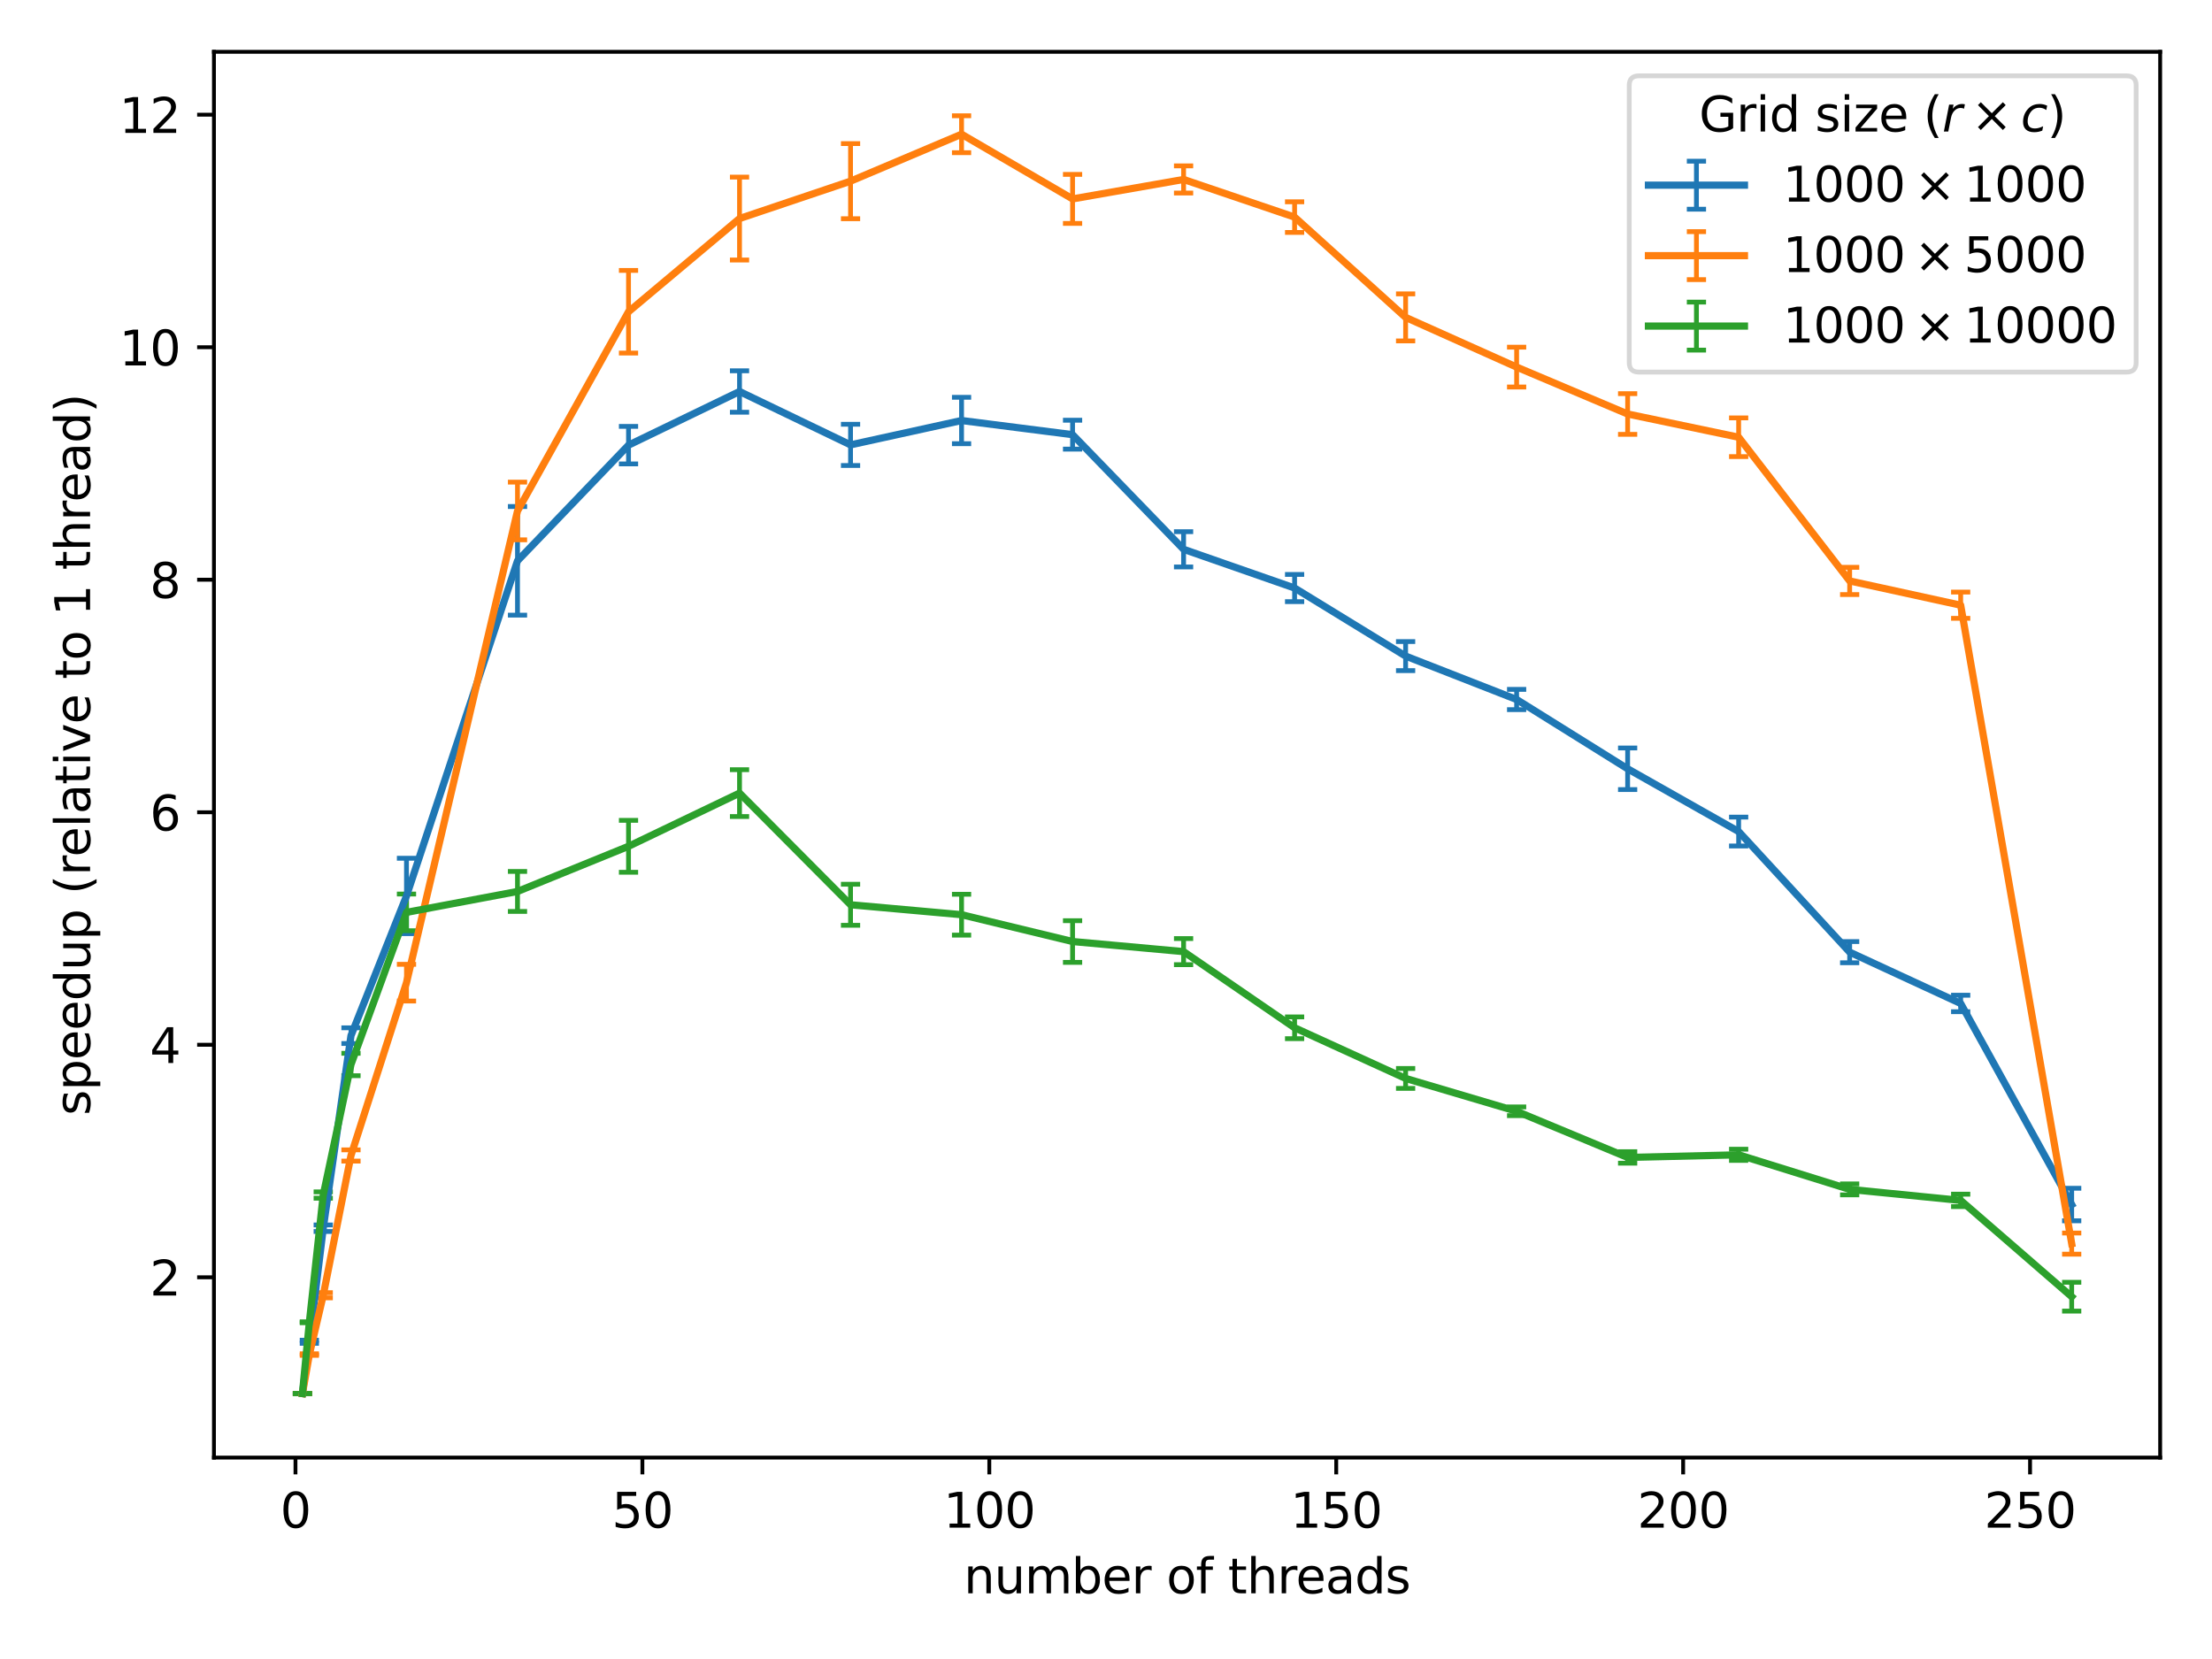 <?xml version="1.0" encoding="utf-8" standalone="no"?>
<!DOCTYPE svg PUBLIC "-//W3C//DTD SVG 1.1//EN"
  "http://www.w3.org/Graphics/SVG/1.1/DTD/svg11.dtd">
<svg xmlns:xlink="http://www.w3.org/1999/xlink" width="460.8pt" height="345.6pt" viewBox="0 0 460.8 345.6" xmlns="http://www.w3.org/2000/svg" version="1.1">
 <defs>
  <style type="text/css">*{stroke-linejoin: round; stroke-linecap: butt}</style>
 </defs>
 <g id="figure_1">
  <g id="patch_1">
   <path d="M 0 345.6 
L 460.8 345.6 
L 460.8 0 
L 0 0 
z
" style="fill: #ffffff"/>
  </g>
  <g id="axes_1">
   <g id="patch_2">
    <path d="M 44.57 303.64 
L 450 303.64 
L 450 10.8 
L 44.57 10.8 
z
" style="fill: #ffffff"/>
   </g>
   <g id="matplotlib.axis_1">
    <g id="xtick_1">
     <g id="line2d_1">
      <defs>
       <path id="m0927d20c73" d="M 0 0 
L 0 3.5 
" style="stroke: #000000; stroke-width: 0.8"/>
      </defs>
      <g>
       <use xlink:href="#m0927d20c73" x="61.553" y="303.64" style="stroke: #000000; stroke-width: 0.8"/>
      </g>
     </g>
     <g id="text_1">
      <!-- 0 -->
      <g transform="translate(58.372 318.238)scale(0.1 -0.1)">
       <defs>
        <path id="DejaVuSans-30" d="M 2034 4250 
Q 1547 4250 1301 3770 
Q 1056 3291 1056 2328 
Q 1056 1369 1301 889 
Q 1547 409 2034 409 
Q 2525 409 2770 889 
Q 3016 1369 3016 2328 
Q 3016 3291 2770 3770 
Q 2525 4250 2034 4250 
z
M 2034 4750 
Q 2819 4750 3233 4129 
Q 3647 3509 3647 2328 
Q 3647 1150 3233 529 
Q 2819 -91 2034 -91 
Q 1250 -91 836 529 
Q 422 1150 422 2328 
Q 422 3509 836 4129 
Q 1250 4750 2034 4750 
z
" transform="scale(0.016)"/>
       </defs>
       <use xlink:href="#DejaVuSans-30"/>
      </g>
     </g>
    </g>
    <g id="xtick_2">
     <g id="line2d_2">
      <g>
       <use xlink:href="#m0927d20c73" x="133.822" y="303.64" style="stroke: #000000; stroke-width: 0.8"/>
      </g>
     </g>
     <g id="text_2">
      <!-- 50 -->
      <g transform="translate(127.46 318.238)scale(0.1 -0.1)">
       <defs>
        <path id="DejaVuSans-35" d="M 691 4666 
L 3169 4666 
L 3169 4134 
L 1269 4134 
L 1269 2991 
Q 1406 3038 1543 3061 
Q 1681 3084 1819 3084 
Q 2600 3084 3056 2656 
Q 3513 2228 3513 1497 
Q 3513 744 3044 326 
Q 2575 -91 1722 -91 
Q 1428 -91 1123 -41 
Q 819 9 494 109 
L 494 744 
Q 775 591 1075 516 
Q 1375 441 1709 441 
Q 2250 441 2565 725 
Q 2881 1009 2881 1497 
Q 2881 1984 2565 2268 
Q 2250 2553 1709 2553 
Q 1456 2553 1204 2497 
Q 953 2441 691 2322 
L 691 4666 
z
" transform="scale(0.016)"/>
       </defs>
       <use xlink:href="#DejaVuSans-35"/>
       <use xlink:href="#DejaVuSans-30" x="63.623"/>
      </g>
     </g>
    </g>
    <g id="xtick_3">
     <g id="line2d_3">
      <g>
       <use xlink:href="#m0927d20c73" x="206.092" y="303.64" style="stroke: #000000; stroke-width: 0.8"/>
      </g>
     </g>
     <g id="text_3">
      <!-- 100 -->
      <g transform="translate(196.548 318.238)scale(0.1 -0.1)">
       <defs>
        <path id="DejaVuSans-31" d="M 794 531 
L 1825 531 
L 1825 4091 
L 703 3866 
L 703 4441 
L 1819 4666 
L 2450 4666 
L 2450 531 
L 3481 531 
L 3481 0 
L 794 0 
L 794 531 
z
" transform="scale(0.016)"/>
       </defs>
       <use xlink:href="#DejaVuSans-31"/>
       <use xlink:href="#DejaVuSans-30" x="63.623"/>
       <use xlink:href="#DejaVuSans-30" x="127.246"/>
      </g>
     </g>
    </g>
    <g id="xtick_4">
     <g id="line2d_4">
      <g>
       <use xlink:href="#m0927d20c73" x="278.361" y="303.64" style="stroke: #000000; stroke-width: 0.8"/>
      </g>
     </g>
     <g id="text_4">
      <!-- 150 -->
      <g transform="translate(268.817 318.238)scale(0.1 -0.1)">
       <use xlink:href="#DejaVuSans-31"/>
       <use xlink:href="#DejaVuSans-35" x="63.623"/>
       <use xlink:href="#DejaVuSans-30" x="127.246"/>
      </g>
     </g>
    </g>
    <g id="xtick_5">
     <g id="line2d_5">
      <g>
       <use xlink:href="#m0927d20c73" x="350.63" y="303.64" style="stroke: #000000; stroke-width: 0.8"/>
      </g>
     </g>
     <g id="text_5">
      <!-- 200 -->
      <g transform="translate(341.086 318.238)scale(0.1 -0.1)">
       <defs>
        <path id="DejaVuSans-32" d="M 1228 531 
L 3431 531 
L 3431 0 
L 469 0 
L 469 531 
Q 828 903 1448 1529 
Q 2069 2156 2228 2338 
Q 2531 2678 2651 2914 
Q 2772 3150 2772 3378 
Q 2772 3750 2511 3984 
Q 2250 4219 1831 4219 
Q 1534 4219 1204 4116 
Q 875 4013 500 3803 
L 500 4441 
Q 881 4594 1212 4672 
Q 1544 4750 1819 4750 
Q 2544 4750 2975 4387 
Q 3406 4025 3406 3419 
Q 3406 3131 3298 2873 
Q 3191 2616 2906 2266 
Q 2828 2175 2409 1742 
Q 1991 1309 1228 531 
z
" transform="scale(0.016)"/>
       </defs>
       <use xlink:href="#DejaVuSans-32"/>
       <use xlink:href="#DejaVuSans-30" x="63.623"/>
       <use xlink:href="#DejaVuSans-30" x="127.246"/>
      </g>
     </g>
    </g>
    <g id="xtick_6">
     <g id="line2d_6">
      <g>
       <use xlink:href="#m0927d20c73" x="422.899" y="303.64" style="stroke: #000000; stroke-width: 0.8"/>
      </g>
     </g>
     <g id="text_6">
      <!-- 250 -->
      <g transform="translate(413.355 318.238)scale(0.1 -0.1)">
       <use xlink:href="#DejaVuSans-32"/>
       <use xlink:href="#DejaVuSans-35" x="63.623"/>
       <use xlink:href="#DejaVuSans-30" x="127.246"/>
      </g>
     </g>
    </g>
    <g id="text_7">
     <!-- number of threads -->
     <g transform="translate(200.782 331.917)scale(0.1 -0.1)">
      <defs>
       <path id="DejaVuSans-6e" d="M 3513 2113 
L 3513 0 
L 2938 0 
L 2938 2094 
Q 2938 2591 2744 2837 
Q 2550 3084 2163 3084 
Q 1697 3084 1428 2787 
Q 1159 2491 1159 1978 
L 1159 0 
L 581 0 
L 581 3500 
L 1159 3500 
L 1159 2956 
Q 1366 3272 1645 3428 
Q 1925 3584 2291 3584 
Q 2894 3584 3203 3211 
Q 3513 2838 3513 2113 
z
" transform="scale(0.016)"/>
       <path id="DejaVuSans-75" d="M 544 1381 
L 544 3500 
L 1119 3500 
L 1119 1403 
Q 1119 906 1312 657 
Q 1506 409 1894 409 
Q 2359 409 2629 706 
Q 2900 1003 2900 1516 
L 2900 3500 
L 3475 3500 
L 3475 0 
L 2900 0 
L 2900 538 
Q 2691 219 2414 64 
Q 2138 -91 1772 -91 
Q 1169 -91 856 284 
Q 544 659 544 1381 
z
M 1991 3584 
L 1991 3584 
z
" transform="scale(0.016)"/>
       <path id="DejaVuSans-6d" d="M 3328 2828 
Q 3544 3216 3844 3400 
Q 4144 3584 4550 3584 
Q 5097 3584 5394 3201 
Q 5691 2819 5691 2113 
L 5691 0 
L 5113 0 
L 5113 2094 
Q 5113 2597 4934 2840 
Q 4756 3084 4391 3084 
Q 3944 3084 3684 2787 
Q 3425 2491 3425 1978 
L 3425 0 
L 2847 0 
L 2847 2094 
Q 2847 2600 2669 2842 
Q 2491 3084 2119 3084 
Q 1678 3084 1418 2786 
Q 1159 2488 1159 1978 
L 1159 0 
L 581 0 
L 581 3500 
L 1159 3500 
L 1159 2956 
Q 1356 3278 1631 3431 
Q 1906 3584 2284 3584 
Q 2666 3584 2933 3390 
Q 3200 3197 3328 2828 
z
" transform="scale(0.016)"/>
       <path id="DejaVuSans-62" d="M 3116 1747 
Q 3116 2381 2855 2742 
Q 2594 3103 2138 3103 
Q 1681 3103 1420 2742 
Q 1159 2381 1159 1747 
Q 1159 1113 1420 752 
Q 1681 391 2138 391 
Q 2594 391 2855 752 
Q 3116 1113 3116 1747 
z
M 1159 2969 
Q 1341 3281 1617 3432 
Q 1894 3584 2278 3584 
Q 2916 3584 3314 3078 
Q 3713 2572 3713 1747 
Q 3713 922 3314 415 
Q 2916 -91 2278 -91 
Q 1894 -91 1617 61 
Q 1341 213 1159 525 
L 1159 0 
L 581 0 
L 581 4863 
L 1159 4863 
L 1159 2969 
z
" transform="scale(0.016)"/>
       <path id="DejaVuSans-65" d="M 3597 1894 
L 3597 1613 
L 953 1613 
Q 991 1019 1311 708 
Q 1631 397 2203 397 
Q 2534 397 2845 478 
Q 3156 559 3463 722 
L 3463 178 
Q 3153 47 2828 -22 
Q 2503 -91 2169 -91 
Q 1331 -91 842 396 
Q 353 884 353 1716 
Q 353 2575 817 3079 
Q 1281 3584 2069 3584 
Q 2775 3584 3186 3129 
Q 3597 2675 3597 1894 
z
M 3022 2063 
Q 3016 2534 2758 2815 
Q 2500 3097 2075 3097 
Q 1594 3097 1305 2825 
Q 1016 2553 972 2059 
L 3022 2063 
z
" transform="scale(0.016)"/>
       <path id="DejaVuSans-72" d="M 2631 2963 
Q 2534 3019 2420 3045 
Q 2306 3072 2169 3072 
Q 1681 3072 1420 2755 
Q 1159 2438 1159 1844 
L 1159 0 
L 581 0 
L 581 3500 
L 1159 3500 
L 1159 2956 
Q 1341 3275 1631 3429 
Q 1922 3584 2338 3584 
Q 2397 3584 2469 3576 
Q 2541 3569 2628 3553 
L 2631 2963 
z
" transform="scale(0.016)"/>
       <path id="DejaVuSans-20" transform="scale(0.016)"/>
       <path id="DejaVuSans-6f" d="M 1959 3097 
Q 1497 3097 1228 2736 
Q 959 2375 959 1747 
Q 959 1119 1226 758 
Q 1494 397 1959 397 
Q 2419 397 2687 759 
Q 2956 1122 2956 1747 
Q 2956 2369 2687 2733 
Q 2419 3097 1959 3097 
z
M 1959 3584 
Q 2709 3584 3137 3096 
Q 3566 2609 3566 1747 
Q 3566 888 3137 398 
Q 2709 -91 1959 -91 
Q 1206 -91 779 398 
Q 353 888 353 1747 
Q 353 2609 779 3096 
Q 1206 3584 1959 3584 
z
" transform="scale(0.016)"/>
       <path id="DejaVuSans-66" d="M 2375 4863 
L 2375 4384 
L 1825 4384 
Q 1516 4384 1395 4259 
Q 1275 4134 1275 3809 
L 1275 3500 
L 2222 3500 
L 2222 3053 
L 1275 3053 
L 1275 0 
L 697 0 
L 697 3053 
L 147 3053 
L 147 3500 
L 697 3500 
L 697 3744 
Q 697 4328 969 4595 
Q 1241 4863 1831 4863 
L 2375 4863 
z
" transform="scale(0.016)"/>
       <path id="DejaVuSans-74" d="M 1172 4494 
L 1172 3500 
L 2356 3500 
L 2356 3053 
L 1172 3053 
L 1172 1153 
Q 1172 725 1289 603 
Q 1406 481 1766 481 
L 2356 481 
L 2356 0 
L 1766 0 
Q 1100 0 847 248 
Q 594 497 594 1153 
L 594 3053 
L 172 3053 
L 172 3500 
L 594 3500 
L 594 4494 
L 1172 4494 
z
" transform="scale(0.016)"/>
       <path id="DejaVuSans-68" d="M 3513 2113 
L 3513 0 
L 2938 0 
L 2938 2094 
Q 2938 2591 2744 2837 
Q 2550 3084 2163 3084 
Q 1697 3084 1428 2787 
Q 1159 2491 1159 1978 
L 1159 0 
L 581 0 
L 581 4863 
L 1159 4863 
L 1159 2956 
Q 1366 3272 1645 3428 
Q 1925 3584 2291 3584 
Q 2894 3584 3203 3211 
Q 3513 2838 3513 2113 
z
" transform="scale(0.016)"/>
       <path id="DejaVuSans-61" d="M 2194 1759 
Q 1497 1759 1228 1600 
Q 959 1441 959 1056 
Q 959 750 1161 570 
Q 1363 391 1709 391 
Q 2188 391 2477 730 
Q 2766 1069 2766 1631 
L 2766 1759 
L 2194 1759 
z
M 3341 1997 
L 3341 0 
L 2766 0 
L 2766 531 
Q 2569 213 2275 61 
Q 1981 -91 1556 -91 
Q 1019 -91 701 211 
Q 384 513 384 1019 
Q 384 1609 779 1909 
Q 1175 2209 1959 2209 
L 2766 2209 
L 2766 2266 
Q 2766 2663 2505 2880 
Q 2244 3097 1772 3097 
Q 1472 3097 1187 3025 
Q 903 2953 641 2809 
L 641 3341 
Q 956 3463 1253 3523 
Q 1550 3584 1831 3584 
Q 2591 3584 2966 3190 
Q 3341 2797 3341 1997 
z
" transform="scale(0.016)"/>
       <path id="DejaVuSans-64" d="M 2906 2969 
L 2906 4863 
L 3481 4863 
L 3481 0 
L 2906 0 
L 2906 525 
Q 2725 213 2448 61 
Q 2172 -91 1784 -91 
Q 1150 -91 751 415 
Q 353 922 353 1747 
Q 353 2572 751 3078 
Q 1150 3584 1784 3584 
Q 2172 3584 2448 3432 
Q 2725 3281 2906 2969 
z
M 947 1747 
Q 947 1113 1208 752 
Q 1469 391 1925 391 
Q 2381 391 2643 752 
Q 2906 1113 2906 1747 
Q 2906 2381 2643 2742 
Q 2381 3103 1925 3103 
Q 1469 3103 1208 2742 
Q 947 2381 947 1747 
z
" transform="scale(0.016)"/>
       <path id="DejaVuSans-73" d="M 2834 3397 
L 2834 2853 
Q 2591 2978 2328 3040 
Q 2066 3103 1784 3103 
Q 1356 3103 1142 2972 
Q 928 2841 928 2578 
Q 928 2378 1081 2264 
Q 1234 2150 1697 2047 
L 1894 2003 
Q 2506 1872 2764 1633 
Q 3022 1394 3022 966 
Q 3022 478 2636 193 
Q 2250 -91 1575 -91 
Q 1294 -91 989 -36 
Q 684 19 347 128 
L 347 722 
Q 666 556 975 473 
Q 1284 391 1588 391 
Q 1994 391 2212 530 
Q 2431 669 2431 922 
Q 2431 1156 2273 1281 
Q 2116 1406 1581 1522 
L 1381 1569 
Q 847 1681 609 1914 
Q 372 2147 372 2553 
Q 372 3047 722 3315 
Q 1072 3584 1716 3584 
Q 2034 3584 2315 3537 
Q 2597 3491 2834 3397 
z
" transform="scale(0.016)"/>
      </defs>
      <use xlink:href="#DejaVuSans-6e"/>
      <use xlink:href="#DejaVuSans-75" x="63.379"/>
      <use xlink:href="#DejaVuSans-6d" x="126.758"/>
      <use xlink:href="#DejaVuSans-62" x="224.17"/>
      <use xlink:href="#DejaVuSans-65" x="287.646"/>
      <use xlink:href="#DejaVuSans-72" x="349.17"/>
      <use xlink:href="#DejaVuSans-20" x="390.283"/>
      <use xlink:href="#DejaVuSans-6f" x="422.07"/>
      <use xlink:href="#DejaVuSans-66" x="483.252"/>
      <use xlink:href="#DejaVuSans-20" x="518.457"/>
      <use xlink:href="#DejaVuSans-74" x="550.244"/>
      <use xlink:href="#DejaVuSans-68" x="589.453"/>
      <use xlink:href="#DejaVuSans-72" x="652.832"/>
      <use xlink:href="#DejaVuSans-65" x="691.695"/>
      <use xlink:href="#DejaVuSans-61" x="753.219"/>
      <use xlink:href="#DejaVuSans-64" x="814.498"/>
      <use xlink:href="#DejaVuSans-73" x="877.975"/>
     </g>
    </g>
   </g>
   <g id="matplotlib.axis_2">
    <g id="ytick_1">
     <g id="line2d_7">
      <defs>
       <path id="mdca436193f" d="M 0 0 
L -3.5 0 
" style="stroke: #000000; stroke-width: 0.8"/>
      </defs>
      <g>
       <use xlink:href="#mdca436193f" x="44.57" y="266.085" style="stroke: #000000; stroke-width: 0.8"/>
      </g>
     </g>
     <g id="text_8">
      <!-- 2 -->
      <g transform="translate(31.207 269.884)scale(0.1 -0.1)">
       <use xlink:href="#DejaVuSans-32"/>
      </g>
     </g>
    </g>
    <g id="ytick_2">
     <g id="line2d_8">
      <g>
       <use xlink:href="#mdca436193f" x="44.57" y="217.646" style="stroke: #000000; stroke-width: 0.8"/>
      </g>
     </g>
     <g id="text_9">
      <!-- 4 -->
      <g transform="translate(31.207 221.445)scale(0.1 -0.1)">
       <defs>
        <path id="DejaVuSans-34" d="M 2419 4116 
L 825 1625 
L 2419 1625 
L 2419 4116 
z
M 2253 4666 
L 3047 4666 
L 3047 1625 
L 3713 1625 
L 3713 1100 
L 3047 1100 
L 3047 0 
L 2419 0 
L 2419 1100 
L 313 1100 
L 313 1709 
L 2253 4666 
z
" transform="scale(0.016)"/>
       </defs>
       <use xlink:href="#DejaVuSans-34"/>
      </g>
     </g>
    </g>
    <g id="ytick_3">
     <g id="line2d_9">
      <g>
       <use xlink:href="#mdca436193f" x="44.57" y="169.207" style="stroke: #000000; stroke-width: 0.8"/>
      </g>
     </g>
     <g id="text_10">
      <!-- 6 -->
      <g transform="translate(31.207 173.006)scale(0.1 -0.1)">
       <defs>
        <path id="DejaVuSans-36" d="M 2113 2584 
Q 1688 2584 1439 2293 
Q 1191 2003 1191 1497 
Q 1191 994 1439 701 
Q 1688 409 2113 409 
Q 2538 409 2786 701 
Q 3034 994 3034 1497 
Q 3034 2003 2786 2293 
Q 2538 2584 2113 2584 
z
M 3366 4563 
L 3366 3988 
Q 3128 4100 2886 4159 
Q 2644 4219 2406 4219 
Q 1781 4219 1451 3797 
Q 1122 3375 1075 2522 
Q 1259 2794 1537 2939 
Q 1816 3084 2150 3084 
Q 2853 3084 3261 2657 
Q 3669 2231 3669 1497 
Q 3669 778 3244 343 
Q 2819 -91 2113 -91 
Q 1303 -91 875 529 
Q 447 1150 447 2328 
Q 447 3434 972 4092 
Q 1497 4750 2381 4750 
Q 2619 4750 2861 4703 
Q 3103 4656 3366 4563 
z
" transform="scale(0.016)"/>
       </defs>
       <use xlink:href="#DejaVuSans-36"/>
      </g>
     </g>
    </g>
    <g id="ytick_4">
     <g id="line2d_10">
      <g>
       <use xlink:href="#mdca436193f" x="44.57" y="120.767" style="stroke: #000000; stroke-width: 0.8"/>
      </g>
     </g>
     <g id="text_11">
      <!-- 8 -->
      <g transform="translate(31.207 124.566)scale(0.1 -0.1)">
       <defs>
        <path id="DejaVuSans-38" d="M 2034 2216 
Q 1584 2216 1326 1975 
Q 1069 1734 1069 1313 
Q 1069 891 1326 650 
Q 1584 409 2034 409 
Q 2484 409 2743 651 
Q 3003 894 3003 1313 
Q 3003 1734 2745 1975 
Q 2488 2216 2034 2216 
z
M 1403 2484 
Q 997 2584 770 2862 
Q 544 3141 544 3541 
Q 544 4100 942 4425 
Q 1341 4750 2034 4750 
Q 2731 4750 3128 4425 
Q 3525 4100 3525 3541 
Q 3525 3141 3298 2862 
Q 3072 2584 2669 2484 
Q 3125 2378 3379 2068 
Q 3634 1759 3634 1313 
Q 3634 634 3220 271 
Q 2806 -91 2034 -91 
Q 1263 -91 848 271 
Q 434 634 434 1313 
Q 434 1759 690 2068 
Q 947 2378 1403 2484 
z
M 1172 3481 
Q 1172 3119 1398 2916 
Q 1625 2713 2034 2713 
Q 2441 2713 2670 2916 
Q 2900 3119 2900 3481 
Q 2900 3844 2670 4047 
Q 2441 4250 2034 4250 
Q 1625 4250 1398 4047 
Q 1172 3844 1172 3481 
z
" transform="scale(0.016)"/>
       </defs>
       <use xlink:href="#DejaVuSans-38"/>
      </g>
     </g>
    </g>
    <g id="ytick_5">
     <g id="line2d_11">
      <g>
       <use xlink:href="#mdca436193f" x="44.57" y="72.328" style="stroke: #000000; stroke-width: 0.8"/>
      </g>
     </g>
     <g id="text_12">
      <!-- 10 -->
      <g transform="translate(24.845 76.127)scale(0.1 -0.1)">
       <use xlink:href="#DejaVuSans-31"/>
       <use xlink:href="#DejaVuSans-30" x="63.623"/>
      </g>
     </g>
    </g>
    <g id="ytick_6">
     <g id="line2d_12">
      <g>
       <use xlink:href="#mdca436193f" x="44.57" y="23.889" style="stroke: #000000; stroke-width: 0.8"/>
      </g>
     </g>
     <g id="text_13">
      <!-- 12 -->
      <g transform="translate(24.845 27.688)scale(0.1 -0.1)">
       <use xlink:href="#DejaVuSans-31"/>
       <use xlink:href="#DejaVuSans-32" x="63.623"/>
      </g>
     </g>
    </g>
    <g id="text_14">
     <!-- speedup (relative to 1 thread) -->
     <g transform="translate(18.765 232.372)rotate(-90)scale(0.1 -0.1)">
      <defs>
       <path id="DejaVuSans-70" d="M 1159 525 
L 1159 -1331 
L 581 -1331 
L 581 3500 
L 1159 3500 
L 1159 2969 
Q 1341 3281 1617 3432 
Q 1894 3584 2278 3584 
Q 2916 3584 3314 3078 
Q 3713 2572 3713 1747 
Q 3713 922 3314 415 
Q 2916 -91 2278 -91 
Q 1894 -91 1617 61 
Q 1341 213 1159 525 
z
M 3116 1747 
Q 3116 2381 2855 2742 
Q 2594 3103 2138 3103 
Q 1681 3103 1420 2742 
Q 1159 2381 1159 1747 
Q 1159 1113 1420 752 
Q 1681 391 2138 391 
Q 2594 391 2855 752 
Q 3116 1113 3116 1747 
z
" transform="scale(0.016)"/>
       <path id="DejaVuSans-28" d="M 1984 4856 
Q 1566 4138 1362 3434 
Q 1159 2731 1159 2009 
Q 1159 1288 1364 580 
Q 1569 -128 1984 -844 
L 1484 -844 
Q 1016 -109 783 600 
Q 550 1309 550 2009 
Q 550 2706 781 3412 
Q 1013 4119 1484 4856 
L 1984 4856 
z
" transform="scale(0.016)"/>
       <path id="DejaVuSans-6c" d="M 603 4863 
L 1178 4863 
L 1178 0 
L 603 0 
L 603 4863 
z
" transform="scale(0.016)"/>
       <path id="DejaVuSans-69" d="M 603 3500 
L 1178 3500 
L 1178 0 
L 603 0 
L 603 3500 
z
M 603 4863 
L 1178 4863 
L 1178 4134 
L 603 4134 
L 603 4863 
z
" transform="scale(0.016)"/>
       <path id="DejaVuSans-76" d="M 191 3500 
L 800 3500 
L 1894 563 
L 2988 3500 
L 3597 3500 
L 2284 0 
L 1503 0 
L 191 3500 
z
" transform="scale(0.016)"/>
       <path id="DejaVuSans-29" d="M 513 4856 
L 1013 4856 
Q 1481 4119 1714 3412 
Q 1947 2706 1947 2009 
Q 1947 1309 1714 600 
Q 1481 -109 1013 -844 
L 513 -844 
Q 928 -128 1133 580 
Q 1338 1288 1338 2009 
Q 1338 2731 1133 3434 
Q 928 4138 513 4856 
z
" transform="scale(0.016)"/>
      </defs>
      <use xlink:href="#DejaVuSans-73"/>
      <use xlink:href="#DejaVuSans-70" x="52.1"/>
      <use xlink:href="#DejaVuSans-65" x="115.576"/>
      <use xlink:href="#DejaVuSans-65" x="177.1"/>
      <use xlink:href="#DejaVuSans-64" x="238.623"/>
      <use xlink:href="#DejaVuSans-75" x="302.1"/>
      <use xlink:href="#DejaVuSans-70" x="365.479"/>
      <use xlink:href="#DejaVuSans-20" x="428.955"/>
      <use xlink:href="#DejaVuSans-28" x="460.742"/>
      <use xlink:href="#DejaVuSans-72" x="499.756"/>
      <use xlink:href="#DejaVuSans-65" x="538.619"/>
      <use xlink:href="#DejaVuSans-6c" x="600.143"/>
      <use xlink:href="#DejaVuSans-61" x="627.926"/>
      <use xlink:href="#DejaVuSans-74" x="689.205"/>
      <use xlink:href="#DejaVuSans-69" x="728.414"/>
      <use xlink:href="#DejaVuSans-76" x="756.197"/>
      <use xlink:href="#DejaVuSans-65" x="815.377"/>
      <use xlink:href="#DejaVuSans-20" x="876.9"/>
      <use xlink:href="#DejaVuSans-74" x="908.688"/>
      <use xlink:href="#DejaVuSans-6f" x="947.896"/>
      <use xlink:href="#DejaVuSans-20" x="1009.078"/>
      <use xlink:href="#DejaVuSans-31" x="1040.865"/>
      <use xlink:href="#DejaVuSans-20" x="1104.488"/>
      <use xlink:href="#DejaVuSans-74" x="1136.275"/>
      <use xlink:href="#DejaVuSans-68" x="1175.484"/>
      <use xlink:href="#DejaVuSans-72" x="1238.863"/>
      <use xlink:href="#DejaVuSans-65" x="1277.727"/>
      <use xlink:href="#DejaVuSans-61" x="1339.25"/>
      <use xlink:href="#DejaVuSans-64" x="1400.529"/>
      <use xlink:href="#DejaVuSans-29" x="1464.006"/>
     </g>
    </g>
   </g>
   <g id="LineCollection_1">
    <path d="M 62.999 290.329 
L 62.999 290.279 
" clip-path="url(#p08de64bb81)" style="fill: none; stroke: #1f77b4"/>
    <path d="M 64.444 279.841 
L 64.444 279.197 
" clip-path="url(#p08de64bb81)" style="fill: none; stroke: #1f77b4"/>
    <path d="M 67.335 256.54 
L 67.335 255.175 
" clip-path="url(#p08de64bb81)" style="fill: none; stroke: #1f77b4"/>
    <path d="M 73.116 217.378 
L 73.116 214.114 
" clip-path="url(#p08de64bb81)" style="fill: none; stroke: #1f77b4"/>
    <path d="M 84.679 194.498 
L 84.679 178.792 
" clip-path="url(#p08de64bb81)" style="fill: none; stroke: #1f77b4"/>
    <path d="M 107.806 128.147 
L 107.806 105.515 
" clip-path="url(#p08de64bb81)" style="fill: none; stroke: #1f77b4"/>
    <path d="M 130.932 96.641 
L 130.932 88.821 
" clip-path="url(#p08de64bb81)" style="fill: none; stroke: #1f77b4"/>
    <path d="M 154.058 85.873 
L 154.058 77.241 
" clip-path="url(#p08de64bb81)" style="fill: none; stroke: #1f77b4"/>
    <path d="M 177.184 96.97 
L 177.184 88.38 
" clip-path="url(#p08de64bb81)" style="fill: none; stroke: #1f77b4"/>
    <path d="M 200.31 92.429 
L 200.31 82.77 
" clip-path="url(#p08de64bb81)" style="fill: none; stroke: #1f77b4"/>
    <path d="M 223.436 93.561 
L 223.436 87.539 
" clip-path="url(#p08de64bb81)" style="fill: none; stroke: #1f77b4"/>
    <path d="M 246.562 118.105 
L 246.562 110.754 
" clip-path="url(#p08de64bb81)" style="fill: none; stroke: #1f77b4"/>
    <path d="M 269.688 125.335 
L 269.688 119.663 
" clip-path="url(#p08de64bb81)" style="fill: none; stroke: #1f77b4"/>
    <path d="M 292.815 139.701 
L 292.815 133.649 
" clip-path="url(#p08de64bb81)" style="fill: none; stroke: #1f77b4"/>
    <path d="M 315.941 147.83 
L 315.941 143.609 
" clip-path="url(#p08de64bb81)" style="fill: none; stroke: #1f77b4"/>
    <path d="M 339.067 164.484 
L 339.067 155.821 
" clip-path="url(#p08de64bb81)" style="fill: none; stroke: #1f77b4"/>
    <path d="M 362.193 176.234 
L 362.193 170.218 
" clip-path="url(#p08de64bb81)" style="fill: none; stroke: #1f77b4"/>
    <path d="M 385.319 200.555 
L 385.319 196.147 
" clip-path="url(#p08de64bb81)" style="fill: none; stroke: #1f77b4"/>
    <path d="M 408.445 210.76 
L 408.445 207.322 
" clip-path="url(#p08de64bb81)" style="fill: none; stroke: #1f77b4"/>
    <path d="M 431.571 254.313 
L 431.571 247.533 
" clip-path="url(#p08de64bb81)" style="fill: none; stroke: #1f77b4"/>
   </g>
   <g id="line2d_13">
    <defs>
     <path id="mbf11a940d7" d="M 2 0 
L -2 -0 
" style="stroke: #1f77b4"/>
    </defs>
    <g clip-path="url(#p08de64bb81)">
     <use xlink:href="#mbf11a940d7" x="62.999" y="290.329" style="fill: #1f77b4; stroke: #1f77b4"/>
     <use xlink:href="#mbf11a940d7" x="64.444" y="279.841" style="fill: #1f77b4; stroke: #1f77b4"/>
     <use xlink:href="#mbf11a940d7" x="67.335" y="256.54" style="fill: #1f77b4; stroke: #1f77b4"/>
     <use xlink:href="#mbf11a940d7" x="73.116" y="217.378" style="fill: #1f77b4; stroke: #1f77b4"/>
     <use xlink:href="#mbf11a940d7" x="84.679" y="194.498" style="fill: #1f77b4; stroke: #1f77b4"/>
     <use xlink:href="#mbf11a940d7" x="107.806" y="128.147" style="fill: #1f77b4; stroke: #1f77b4"/>
     <use xlink:href="#mbf11a940d7" x="130.932" y="96.641" style="fill: #1f77b4; stroke: #1f77b4"/>
     <use xlink:href="#mbf11a940d7" x="154.058" y="85.873" style="fill: #1f77b4; stroke: #1f77b4"/>
     <use xlink:href="#mbf11a940d7" x="177.184" y="96.97" style="fill: #1f77b4; stroke: #1f77b4"/>
     <use xlink:href="#mbf11a940d7" x="200.31" y="92.429" style="fill: #1f77b4; stroke: #1f77b4"/>
     <use xlink:href="#mbf11a940d7" x="223.436" y="93.561" style="fill: #1f77b4; stroke: #1f77b4"/>
     <use xlink:href="#mbf11a940d7" x="246.562" y="118.105" style="fill: #1f77b4; stroke: #1f77b4"/>
     <use xlink:href="#mbf11a940d7" x="269.688" y="125.335" style="fill: #1f77b4; stroke: #1f77b4"/>
     <use xlink:href="#mbf11a940d7" x="292.815" y="139.701" style="fill: #1f77b4; stroke: #1f77b4"/>
     <use xlink:href="#mbf11a940d7" x="315.941" y="147.83" style="fill: #1f77b4; stroke: #1f77b4"/>
     <use xlink:href="#mbf11a940d7" x="339.067" y="164.484" style="fill: #1f77b4; stroke: #1f77b4"/>
     <use xlink:href="#mbf11a940d7" x="362.193" y="176.234" style="fill: #1f77b4; stroke: #1f77b4"/>
     <use xlink:href="#mbf11a940d7" x="385.319" y="200.555" style="fill: #1f77b4; stroke: #1f77b4"/>
     <use xlink:href="#mbf11a940d7" x="408.445" y="210.76" style="fill: #1f77b4; stroke: #1f77b4"/>
     <use xlink:href="#mbf11a940d7" x="431.571" y="254.313" style="fill: #1f77b4; stroke: #1f77b4"/>
    </g>
   </g>
   <g id="line2d_14">
    <g clip-path="url(#p08de64bb81)">
     <use xlink:href="#mbf11a940d7" x="62.999" y="290.279" style="fill: #1f77b4; stroke: #1f77b4"/>
     <use xlink:href="#mbf11a940d7" x="64.444" y="279.197" style="fill: #1f77b4; stroke: #1f77b4"/>
     <use xlink:href="#mbf11a940d7" x="67.335" y="255.175" style="fill: #1f77b4; stroke: #1f77b4"/>
     <use xlink:href="#mbf11a940d7" x="73.116" y="214.114" style="fill: #1f77b4; stroke: #1f77b4"/>
     <use xlink:href="#mbf11a940d7" x="84.679" y="178.792" style="fill: #1f77b4; stroke: #1f77b4"/>
     <use xlink:href="#mbf11a940d7" x="107.806" y="105.515" style="fill: #1f77b4; stroke: #1f77b4"/>
     <use xlink:href="#mbf11a940d7" x="130.932" y="88.821" style="fill: #1f77b4; stroke: #1f77b4"/>
     <use xlink:href="#mbf11a940d7" x="154.058" y="77.241" style="fill: #1f77b4; stroke: #1f77b4"/>
     <use xlink:href="#mbf11a940d7" x="177.184" y="88.38" style="fill: #1f77b4; stroke: #1f77b4"/>
     <use xlink:href="#mbf11a940d7" x="200.31" y="82.77" style="fill: #1f77b4; stroke: #1f77b4"/>
     <use xlink:href="#mbf11a940d7" x="223.436" y="87.539" style="fill: #1f77b4; stroke: #1f77b4"/>
     <use xlink:href="#mbf11a940d7" x="246.562" y="110.754" style="fill: #1f77b4; stroke: #1f77b4"/>
     <use xlink:href="#mbf11a940d7" x="269.688" y="119.663" style="fill: #1f77b4; stroke: #1f77b4"/>
     <use xlink:href="#mbf11a940d7" x="292.815" y="133.649" style="fill: #1f77b4; stroke: #1f77b4"/>
     <use xlink:href="#mbf11a940d7" x="315.941" y="143.609" style="fill: #1f77b4; stroke: #1f77b4"/>
     <use xlink:href="#mbf11a940d7" x="339.067" y="155.821" style="fill: #1f77b4; stroke: #1f77b4"/>
     <use xlink:href="#mbf11a940d7" x="362.193" y="170.218" style="fill: #1f77b4; stroke: #1f77b4"/>
     <use xlink:href="#mbf11a940d7" x="385.319" y="196.147" style="fill: #1f77b4; stroke: #1f77b4"/>
     <use xlink:href="#mbf11a940d7" x="408.445" y="207.322" style="fill: #1f77b4; stroke: #1f77b4"/>
     <use xlink:href="#mbf11a940d7" x="431.571" y="247.533" style="fill: #1f77b4; stroke: #1f77b4"/>
    </g>
   </g>
   <g id="LineCollection_2">
    <path d="M 62.999 290.321 
L 62.999 290.288 
" clip-path="url(#p08de64bb81)" style="fill: none; stroke: #ff7f0e"/>
    <path d="M 64.444 282.34 
L 64.444 282.019 
" clip-path="url(#p08de64bb81)" style="fill: none; stroke: #ff7f0e"/>
    <path d="M 67.335 270.367 
L 67.335 269.29 
" clip-path="url(#p08de64bb81)" style="fill: none; stroke: #ff7f0e"/>
    <path d="M 73.116 241.877 
L 73.116 239.539 
" clip-path="url(#p08de64bb81)" style="fill: none; stroke: #ff7f0e"/>
    <path d="M 84.679 208.535 
L 84.679 200.886 
" clip-path="url(#p08de64bb81)" style="fill: none; stroke: #ff7f0e"/>
    <path d="M 107.806 112.456 
L 107.806 100.436 
" clip-path="url(#p08de64bb81)" style="fill: none; stroke: #ff7f0e"/>
    <path d="M 130.932 73.552 
L 130.932 56.333 
" clip-path="url(#p08de64bb81)" style="fill: none; stroke: #ff7f0e"/>
    <path d="M 154.058 54.164 
L 154.058 36.893 
" clip-path="url(#p08de64bb81)" style="fill: none; stroke: #ff7f0e"/>
    <path d="M 177.184 45.562 
L 177.184 29.918 
" clip-path="url(#p08de64bb81)" style="fill: none; stroke: #ff7f0e"/>
    <path d="M 200.31 31.809 
L 200.31 24.111 
" clip-path="url(#p08de64bb81)" style="fill: none; stroke: #ff7f0e"/>
    <path d="M 223.436 46.541 
L 223.436 36.332 
" clip-path="url(#p08de64bb81)" style="fill: none; stroke: #ff7f0e"/>
    <path d="M 246.562 40.212 
L 246.562 34.555 
" clip-path="url(#p08de64bb81)" style="fill: none; stroke: #ff7f0e"/>
    <path d="M 269.688 48.423 
L 269.688 42.036 
" clip-path="url(#p08de64bb81)" style="fill: none; stroke: #ff7f0e"/>
    <path d="M 292.815 71.022 
L 292.815 61.217 
" clip-path="url(#p08de64bb81)" style="fill: none; stroke: #ff7f0e"/>
    <path d="M 315.941 80.622 
L 315.941 72.32 
" clip-path="url(#p08de64bb81)" style="fill: none; stroke: #ff7f0e"/>
    <path d="M 339.067 90.479 
L 339.067 82.007 
" clip-path="url(#p08de64bb81)" style="fill: none; stroke: #ff7f0e"/>
    <path d="M 362.193 95.113 
L 362.193 87.051 
" clip-path="url(#p08de64bb81)" style="fill: none; stroke: #ff7f0e"/>
    <path d="M 385.319 123.856 
L 385.319 118.186 
" clip-path="url(#p08de64bb81)" style="fill: none; stroke: #ff7f0e"/>
    <path d="M 408.445 128.805 
L 408.445 123.339 
" clip-path="url(#p08de64bb81)" style="fill: none; stroke: #ff7f0e"/>
    <path d="M 431.571 261.268 
L 431.571 256.861 
" clip-path="url(#p08de64bb81)" style="fill: none; stroke: #ff7f0e"/>
   </g>
   <g id="line2d_15">
    <defs>
     <path id="mc71deeddd9" d="M 2 0 
L -2 -0 
" style="stroke: #ff7f0e"/>
    </defs>
    <g clip-path="url(#p08de64bb81)">
     <use xlink:href="#mc71deeddd9" x="62.999" y="290.321" style="fill: #ff7f0e; stroke: #ff7f0e"/>
     <use xlink:href="#mc71deeddd9" x="64.444" y="282.34" style="fill: #ff7f0e; stroke: #ff7f0e"/>
     <use xlink:href="#mc71deeddd9" x="67.335" y="270.367" style="fill: #ff7f0e; stroke: #ff7f0e"/>
     <use xlink:href="#mc71deeddd9" x="73.116" y="241.877" style="fill: #ff7f0e; stroke: #ff7f0e"/>
     <use xlink:href="#mc71deeddd9" x="84.679" y="208.535" style="fill: #ff7f0e; stroke: #ff7f0e"/>
     <use xlink:href="#mc71deeddd9" x="107.806" y="112.456" style="fill: #ff7f0e; stroke: #ff7f0e"/>
     <use xlink:href="#mc71deeddd9" x="130.932" y="73.552" style="fill: #ff7f0e; stroke: #ff7f0e"/>
     <use xlink:href="#mc71deeddd9" x="154.058" y="54.164" style="fill: #ff7f0e; stroke: #ff7f0e"/>
     <use xlink:href="#mc71deeddd9" x="177.184" y="45.562" style="fill: #ff7f0e; stroke: #ff7f0e"/>
     <use xlink:href="#mc71deeddd9" x="200.31" y="31.809" style="fill: #ff7f0e; stroke: #ff7f0e"/>
     <use xlink:href="#mc71deeddd9" x="223.436" y="46.541" style="fill: #ff7f0e; stroke: #ff7f0e"/>
     <use xlink:href="#mc71deeddd9" x="246.562" y="40.212" style="fill: #ff7f0e; stroke: #ff7f0e"/>
     <use xlink:href="#mc71deeddd9" x="269.688" y="48.423" style="fill: #ff7f0e; stroke: #ff7f0e"/>
     <use xlink:href="#mc71deeddd9" x="292.815" y="71.022" style="fill: #ff7f0e; stroke: #ff7f0e"/>
     <use xlink:href="#mc71deeddd9" x="315.941" y="80.622" style="fill: #ff7f0e; stroke: #ff7f0e"/>
     <use xlink:href="#mc71deeddd9" x="339.067" y="90.479" style="fill: #ff7f0e; stroke: #ff7f0e"/>
     <use xlink:href="#mc71deeddd9" x="362.193" y="95.113" style="fill: #ff7f0e; stroke: #ff7f0e"/>
     <use xlink:href="#mc71deeddd9" x="385.319" y="123.856" style="fill: #ff7f0e; stroke: #ff7f0e"/>
     <use xlink:href="#mc71deeddd9" x="408.445" y="128.805" style="fill: #ff7f0e; stroke: #ff7f0e"/>
     <use xlink:href="#mc71deeddd9" x="431.571" y="261.268" style="fill: #ff7f0e; stroke: #ff7f0e"/>
    </g>
   </g>
   <g id="line2d_16">
    <g clip-path="url(#p08de64bb81)">
     <use xlink:href="#mc71deeddd9" x="62.999" y="290.288" style="fill: #ff7f0e; stroke: #ff7f0e"/>
     <use xlink:href="#mc71deeddd9" x="64.444" y="282.019" style="fill: #ff7f0e; stroke: #ff7f0e"/>
     <use xlink:href="#mc71deeddd9" x="67.335" y="269.29" style="fill: #ff7f0e; stroke: #ff7f0e"/>
     <use xlink:href="#mc71deeddd9" x="73.116" y="239.539" style="fill: #ff7f0e; stroke: #ff7f0e"/>
     <use xlink:href="#mc71deeddd9" x="84.679" y="200.886" style="fill: #ff7f0e; stroke: #ff7f0e"/>
     <use xlink:href="#mc71deeddd9" x="107.806" y="100.436" style="fill: #ff7f0e; stroke: #ff7f0e"/>
     <use xlink:href="#mc71deeddd9" x="130.932" y="56.333" style="fill: #ff7f0e; stroke: #ff7f0e"/>
     <use xlink:href="#mc71deeddd9" x="154.058" y="36.893" style="fill: #ff7f0e; stroke: #ff7f0e"/>
     <use xlink:href="#mc71deeddd9" x="177.184" y="29.918" style="fill: #ff7f0e; stroke: #ff7f0e"/>
     <use xlink:href="#mc71deeddd9" x="200.31" y="24.111" style="fill: #ff7f0e; stroke: #ff7f0e"/>
     <use xlink:href="#mc71deeddd9" x="223.436" y="36.332" style="fill: #ff7f0e; stroke: #ff7f0e"/>
     <use xlink:href="#mc71deeddd9" x="246.562" y="34.555" style="fill: #ff7f0e; stroke: #ff7f0e"/>
     <use xlink:href="#mc71deeddd9" x="269.688" y="42.036" style="fill: #ff7f0e; stroke: #ff7f0e"/>
     <use xlink:href="#mc71deeddd9" x="292.815" y="61.217" style="fill: #ff7f0e; stroke: #ff7f0e"/>
     <use xlink:href="#mc71deeddd9" x="315.941" y="72.32" style="fill: #ff7f0e; stroke: #ff7f0e"/>
     <use xlink:href="#mc71deeddd9" x="339.067" y="82.007" style="fill: #ff7f0e; stroke: #ff7f0e"/>
     <use xlink:href="#mc71deeddd9" x="362.193" y="87.051" style="fill: #ff7f0e; stroke: #ff7f0e"/>
     <use xlink:href="#mc71deeddd9" x="385.319" y="118.186" style="fill: #ff7f0e; stroke: #ff7f0e"/>
     <use xlink:href="#mc71deeddd9" x="408.445" y="123.339" style="fill: #ff7f0e; stroke: #ff7f0e"/>
     <use xlink:href="#mc71deeddd9" x="431.571" y="256.861" style="fill: #ff7f0e; stroke: #ff7f0e"/>
    </g>
   </g>
   <g id="LineCollection_3">
    <path d="M 62.999 290.319 
L 62.999 290.29 
" clip-path="url(#p08de64bb81)" style="fill: none; stroke: #2ca02c"/>
    <path d="M 64.444 275.546 
L 64.444 275.361 
" clip-path="url(#p08de64bb81)" style="fill: none; stroke: #2ca02c"/>
    <path d="M 67.335 249.605 
L 67.335 248.282 
" clip-path="url(#p08de64bb81)" style="fill: none; stroke: #2ca02c"/>
    <path d="M 73.116 224.092 
L 73.116 219.419 
" clip-path="url(#p08de64bb81)" style="fill: none; stroke: #2ca02c"/>
    <path d="M 84.679 193.884 
L 84.679 186.244 
" clip-path="url(#p08de64bb81)" style="fill: none; stroke: #2ca02c"/>
    <path d="M 107.806 189.872 
L 107.806 181.54 
" clip-path="url(#p08de64bb81)" style="fill: none; stroke: #2ca02c"/>
    <path d="M 130.932 181.705 
L 130.932 170.891 
" clip-path="url(#p08de64bb81)" style="fill: none; stroke: #2ca02c"/>
    <path d="M 154.058 170.101 
L 154.058 160.336 
" clip-path="url(#p08de64bb81)" style="fill: none; stroke: #2ca02c"/>
    <path d="M 177.184 192.755 
L 177.184 184.201 
" clip-path="url(#p08de64bb81)" style="fill: none; stroke: #2ca02c"/>
    <path d="M 200.31 194.803 
L 200.31 186.291 
" clip-path="url(#p08de64bb81)" style="fill: none; stroke: #2ca02c"/>
    <path d="M 223.436 200.48 
L 223.436 191.794 
" clip-path="url(#p08de64bb81)" style="fill: none; stroke: #2ca02c"/>
    <path d="M 246.562 200.96 
L 246.562 195.518 
" clip-path="url(#p08de64bb81)" style="fill: none; stroke: #2ca02c"/>
    <path d="M 269.688 216.37 
L 269.688 211.836 
" clip-path="url(#p08de64bb81)" style="fill: none; stroke: #2ca02c"/>
    <path d="M 292.815 226.729 
L 292.815 222.584 
" clip-path="url(#p08de64bb81)" style="fill: none; stroke: #2ca02c"/>
    <path d="M 315.941 232.41 
L 315.941 230.593 
" clip-path="url(#p08de64bb81)" style="fill: none; stroke: #2ca02c"/>
    <path d="M 339.067 242.315 
L 339.067 239.918 
" clip-path="url(#p08de64bb81)" style="fill: none; stroke: #2ca02c"/>
    <path d="M 362.193 241.738 
L 362.193 239.403 
" clip-path="url(#p08de64bb81)" style="fill: none; stroke: #2ca02c"/>
    <path d="M 385.319 248.913 
L 385.319 246.626 
" clip-path="url(#p08de64bb81)" style="fill: none; stroke: #2ca02c"/>
    <path d="M 408.445 251.361 
L 408.445 248.772 
" clip-path="url(#p08de64bb81)" style="fill: none; stroke: #2ca02c"/>
    <path d="M 431.571 273.123 
L 431.571 267.125 
" clip-path="url(#p08de64bb81)" style="fill: none; stroke: #2ca02c"/>
   </g>
   <g id="line2d_17">
    <defs>
     <path id="m91c4d3d7e8" d="M 2 0 
L -2 -0 
" style="stroke: #2ca02c"/>
    </defs>
    <g clip-path="url(#p08de64bb81)">
     <use xlink:href="#m91c4d3d7e8" x="62.999" y="290.319" style="fill: #2ca02c; stroke: #2ca02c"/>
     <use xlink:href="#m91c4d3d7e8" x="64.444" y="275.546" style="fill: #2ca02c; stroke: #2ca02c"/>
     <use xlink:href="#m91c4d3d7e8" x="67.335" y="249.605" style="fill: #2ca02c; stroke: #2ca02c"/>
     <use xlink:href="#m91c4d3d7e8" x="73.116" y="224.092" style="fill: #2ca02c; stroke: #2ca02c"/>
     <use xlink:href="#m91c4d3d7e8" x="84.679" y="193.884" style="fill: #2ca02c; stroke: #2ca02c"/>
     <use xlink:href="#m91c4d3d7e8" x="107.806" y="189.872" style="fill: #2ca02c; stroke: #2ca02c"/>
     <use xlink:href="#m91c4d3d7e8" x="130.932" y="181.705" style="fill: #2ca02c; stroke: #2ca02c"/>
     <use xlink:href="#m91c4d3d7e8" x="154.058" y="170.101" style="fill: #2ca02c; stroke: #2ca02c"/>
     <use xlink:href="#m91c4d3d7e8" x="177.184" y="192.755" style="fill: #2ca02c; stroke: #2ca02c"/>
     <use xlink:href="#m91c4d3d7e8" x="200.31" y="194.803" style="fill: #2ca02c; stroke: #2ca02c"/>
     <use xlink:href="#m91c4d3d7e8" x="223.436" y="200.48" style="fill: #2ca02c; stroke: #2ca02c"/>
     <use xlink:href="#m91c4d3d7e8" x="246.562" y="200.96" style="fill: #2ca02c; stroke: #2ca02c"/>
     <use xlink:href="#m91c4d3d7e8" x="269.688" y="216.37" style="fill: #2ca02c; stroke: #2ca02c"/>
     <use xlink:href="#m91c4d3d7e8" x="292.815" y="226.729" style="fill: #2ca02c; stroke: #2ca02c"/>
     <use xlink:href="#m91c4d3d7e8" x="315.941" y="232.41" style="fill: #2ca02c; stroke: #2ca02c"/>
     <use xlink:href="#m91c4d3d7e8" x="339.067" y="242.315" style="fill: #2ca02c; stroke: #2ca02c"/>
     <use xlink:href="#m91c4d3d7e8" x="362.193" y="241.738" style="fill: #2ca02c; stroke: #2ca02c"/>
     <use xlink:href="#m91c4d3d7e8" x="385.319" y="248.913" style="fill: #2ca02c; stroke: #2ca02c"/>
     <use xlink:href="#m91c4d3d7e8" x="408.445" y="251.361" style="fill: #2ca02c; stroke: #2ca02c"/>
     <use xlink:href="#m91c4d3d7e8" x="431.571" y="273.123" style="fill: #2ca02c; stroke: #2ca02c"/>
    </g>
   </g>
   <g id="line2d_18">
    <g clip-path="url(#p08de64bb81)">
     <use xlink:href="#m91c4d3d7e8" x="62.999" y="290.29" style="fill: #2ca02c; stroke: #2ca02c"/>
     <use xlink:href="#m91c4d3d7e8" x="64.444" y="275.361" style="fill: #2ca02c; stroke: #2ca02c"/>
     <use xlink:href="#m91c4d3d7e8" x="67.335" y="248.282" style="fill: #2ca02c; stroke: #2ca02c"/>
     <use xlink:href="#m91c4d3d7e8" x="73.116" y="219.419" style="fill: #2ca02c; stroke: #2ca02c"/>
     <use xlink:href="#m91c4d3d7e8" x="84.679" y="186.244" style="fill: #2ca02c; stroke: #2ca02c"/>
     <use xlink:href="#m91c4d3d7e8" x="107.806" y="181.54" style="fill: #2ca02c; stroke: #2ca02c"/>
     <use xlink:href="#m91c4d3d7e8" x="130.932" y="170.891" style="fill: #2ca02c; stroke: #2ca02c"/>
     <use xlink:href="#m91c4d3d7e8" x="154.058" y="160.336" style="fill: #2ca02c; stroke: #2ca02c"/>
     <use xlink:href="#m91c4d3d7e8" x="177.184" y="184.201" style="fill: #2ca02c; stroke: #2ca02c"/>
     <use xlink:href="#m91c4d3d7e8" x="200.31" y="186.291" style="fill: #2ca02c; stroke: #2ca02c"/>
     <use xlink:href="#m91c4d3d7e8" x="223.436" y="191.794" style="fill: #2ca02c; stroke: #2ca02c"/>
     <use xlink:href="#m91c4d3d7e8" x="246.562" y="195.518" style="fill: #2ca02c; stroke: #2ca02c"/>
     <use xlink:href="#m91c4d3d7e8" x="269.688" y="211.836" style="fill: #2ca02c; stroke: #2ca02c"/>
     <use xlink:href="#m91c4d3d7e8" x="292.815" y="222.584" style="fill: #2ca02c; stroke: #2ca02c"/>
     <use xlink:href="#m91c4d3d7e8" x="315.941" y="230.593" style="fill: #2ca02c; stroke: #2ca02c"/>
     <use xlink:href="#m91c4d3d7e8" x="339.067" y="239.918" style="fill: #2ca02c; stroke: #2ca02c"/>
     <use xlink:href="#m91c4d3d7e8" x="362.193" y="239.403" style="fill: #2ca02c; stroke: #2ca02c"/>
     <use xlink:href="#m91c4d3d7e8" x="385.319" y="246.626" style="fill: #2ca02c; stroke: #2ca02c"/>
     <use xlink:href="#m91c4d3d7e8" x="408.445" y="248.772" style="fill: #2ca02c; stroke: #2ca02c"/>
     <use xlink:href="#m91c4d3d7e8" x="431.571" y="267.125" style="fill: #2ca02c; stroke: #2ca02c"/>
    </g>
   </g>
   <g id="line2d_19">
    <path d="M 62.999 290.304 
L 64.444 279.519 
L 67.335 255.857 
L 73.116 215.746 
L 84.679 186.645 
L 107.806 116.831 
L 130.932 92.731 
L 154.058 81.557 
L 177.184 92.675 
L 200.31 87.6 
L 223.436 90.55 
L 246.562 114.43 
L 269.688 122.499 
L 292.815 136.675 
L 315.941 145.719 
L 339.067 160.153 
L 362.193 173.226 
L 385.319 198.351 
L 408.445 209.041 
L 431.571 250.923 
" clip-path="url(#p08de64bb81)" style="fill: none; stroke: #1f77b4; stroke-width: 1.5; stroke-linecap: square"/>
   </g>
   <g id="line2d_20">
    <path d="M 62.999 290.304 
L 64.444 282.18 
L 67.335 269.829 
L 73.116 240.708 
L 84.679 204.71 
L 107.806 106.446 
L 130.932 64.942 
L 154.058 45.528 
L 177.184 37.74 
L 200.31 27.96 
L 223.436 41.436 
L 246.562 37.384 
L 269.688 45.229 
L 292.815 66.119 
L 315.941 76.471 
L 339.067 86.243 
L 362.193 91.082 
L 385.319 121.021 
L 408.445 126.072 
L 431.571 259.065 
" clip-path="url(#p08de64bb81)" style="fill: none; stroke: #ff7f0e; stroke-width: 1.5; stroke-linecap: square"/>
   </g>
   <g id="line2d_21">
    <path d="M 62.999 290.305 
L 64.444 275.454 
L 67.335 248.944 
L 73.116 221.755 
L 84.679 190.064 
L 107.806 185.706 
L 130.932 176.298 
L 154.058 165.219 
L 177.184 188.478 
L 200.31 190.547 
L 223.436 196.137 
L 246.562 198.239 
L 269.688 214.103 
L 292.815 224.656 
L 315.941 231.502 
L 339.067 241.116 
L 362.193 240.57 
L 385.319 247.77 
L 408.445 250.067 
L 431.571 270.124 
" clip-path="url(#p08de64bb81)" style="fill: none; stroke: #2ca02c; stroke-width: 1.5; stroke-linecap: square"/>
   </g>
   <g id="patch_3">
    <path d="M 44.57 303.64 
L 44.57 10.8 
" style="fill: none; stroke: #000000; stroke-width: 0.8; stroke-linejoin: miter; stroke-linecap: square"/>
   </g>
   <g id="patch_4">
    <path d="M 450 303.64 
L 450 10.8 
" style="fill: none; stroke: #000000; stroke-width: 0.8; stroke-linejoin: miter; stroke-linecap: square"/>
   </g>
   <g id="patch_5">
    <path d="M 44.57 303.64 
L 450 303.64 
" style="fill: none; stroke: #000000; stroke-width: 0.8; stroke-linejoin: miter; stroke-linecap: square"/>
   </g>
   <g id="patch_6">
    <path d="M 44.57 10.8 
L 450 10.8 
" style="fill: none; stroke: #000000; stroke-width: 0.8; stroke-linejoin: miter; stroke-linecap: square"/>
   </g>
   <g id="legend_1">
    <g id="patch_7">
     <path d="M 341.4 77.513 
L 443 77.513 
Q 445 77.513 445 75.513 
L 445 17.8 
Q 445 15.8 443 15.8 
L 341.4 15.8 
Q 339.4 15.8 339.4 17.8 
L 339.4 75.513 
Q 339.4 77.513 341.4 77.513 
z
" style="fill: #ffffff; opacity: 0.8; stroke: #cccccc; stroke-linejoin: miter"/>
    </g>
    <g id="text_15">
     <!-- Grid size ($r\times c$) -->
     <g transform="translate(353.95 27.398)scale(0.1 -0.1)">
      <defs>
       <path id="DejaVuSans-47" d="M 3809 666 
L 3809 1919 
L 2778 1919 
L 2778 2438 
L 4434 2438 
L 4434 434 
Q 4069 175 3628 42 
Q 3188 -91 2688 -91 
Q 1594 -91 976 548 
Q 359 1188 359 2328 
Q 359 3472 976 4111 
Q 1594 4750 2688 4750 
Q 3144 4750 3555 4637 
Q 3966 4525 4313 4306 
L 4313 3634 
Q 3963 3931 3569 4081 
Q 3175 4231 2741 4231 
Q 1884 4231 1454 3753 
Q 1025 3275 1025 2328 
Q 1025 1384 1454 906 
Q 1884 428 2741 428 
Q 3075 428 3337 486 
Q 3600 544 3809 666 
z
" transform="scale(0.016)"/>
       <path id="DejaVuSans-7a" d="M 353 3500 
L 3084 3500 
L 3084 2975 
L 922 459 
L 3084 459 
L 3084 0 
L 275 0 
L 275 525 
L 2438 3041 
L 353 3041 
L 353 3500 
z
" transform="scale(0.016)"/>
       <path id="DejaVuSans-Oblique-72" d="M 2853 2969 
Q 2766 3016 2653 3041 
Q 2541 3066 2413 3066 
Q 1953 3066 1609 2717 
Q 1266 2369 1153 1784 
L 800 0 
L 225 0 
L 909 3500 
L 1484 3500 
L 1375 2956 
Q 1603 3259 1920 3421 
Q 2238 3584 2597 3584 
Q 2691 3584 2781 3573 
Q 2872 3563 2963 3538 
L 2853 2969 
z
" transform="scale(0.016)"/>
       <path id="DejaVuSans-d7" d="M 4488 3438 
L 3059 2003 
L 4488 575 
L 4116 197 
L 2681 1631 
L 1247 197 
L 878 575 
L 2303 2003 
L 878 3438 
L 1247 3816 
L 2681 2381 
L 4116 3816 
L 4488 3438 
z
" transform="scale(0.016)"/>
       <path id="DejaVuSans-Oblique-63" d="M 3431 3366 
L 3316 2797 
Q 3109 2947 2876 3022 
Q 2644 3097 2394 3097 
Q 2119 3097 1870 3000 
Q 1622 2903 1453 2725 
Q 1184 2453 1037 2087 
Q 891 1722 891 1331 
Q 891 859 1127 628 
Q 1363 397 1844 397 
Q 2081 397 2348 469 
Q 2616 541 2906 684 
L 2797 116 
Q 2547 13 2283 -39 
Q 2019 -91 1741 -91 
Q 1044 -91 669 257 
Q 294 606 294 1253 
Q 294 1797 489 2255 
Q 684 2713 1069 3078 
Q 1331 3328 1684 3456 
Q 2038 3584 2456 3584 
Q 2700 3584 2940 3529 
Q 3181 3475 3431 3366 
z
" transform="scale(0.016)"/>
      </defs>
      <use xlink:href="#DejaVuSans-47" transform="translate(0 0.016)"/>
      <use xlink:href="#DejaVuSans-72" transform="translate(77.49 0.016)"/>
      <use xlink:href="#DejaVuSans-69" transform="translate(118.604 0.016)"/>
      <use xlink:href="#DejaVuSans-64" transform="translate(146.387 0.016)"/>
      <use xlink:href="#DejaVuSans-20" transform="translate(209.863 0.016)"/>
      <use xlink:href="#DejaVuSans-73" transform="translate(241.65 0.016)"/>
      <use xlink:href="#DejaVuSans-69" transform="translate(293.75 0.016)"/>
      <use xlink:href="#DejaVuSans-7a" transform="translate(321.533 0.016)"/>
      <use xlink:href="#DejaVuSans-65" transform="translate(374.023 0.016)"/>
      <use xlink:href="#DejaVuSans-20" transform="translate(435.547 0.016)"/>
      <use xlink:href="#DejaVuSans-28" transform="translate(467.334 0.016)"/>
      <use xlink:href="#DejaVuSans-Oblique-72" transform="translate(506.348 0.016)"/>
      <use xlink:href="#DejaVuSans-d7" transform="translate(566.943 0.016)"/>
      <use xlink:href="#DejaVuSans-Oblique-63" transform="translate(670.215 0.016)"/>
      <use xlink:href="#DejaVuSans-29" transform="translate(725.195 0.016)"/>
     </g>
    </g>
    <g id="LineCollection_4">
     <path d="M 353.4 43.577 
L 353.4 33.577 
" style="fill: none; stroke: #1f77b4"/>
    </g>
    <g id="line2d_22">
     <g>
      <use xlink:href="#mbf11a940d7" x="353.4" y="43.577" style="fill: #1f77b4; stroke: #1f77b4"/>
     </g>
    </g>
    <g id="line2d_23">
     <g>
      <use xlink:href="#mbf11a940d7" x="353.4" y="33.577" style="fill: #1f77b4; stroke: #1f77b4"/>
     </g>
    </g>
    <g id="line2d_24">
     <path d="M 343.4 38.577 
L 363.4 38.577 
" style="fill: none; stroke: #1f77b4; stroke-width: 1.5; stroke-linecap: square"/>
    </g>
    <g id="line2d_25"/>
    <g id="text_16">
     <!-- $1000 \times 1000$ -->
     <g transform="translate(371.4 42.077)scale(0.1 -0.1)">
      <use xlink:href="#DejaVuSans-31" transform="translate(0 0.781)"/>
      <use xlink:href="#DejaVuSans-30" transform="translate(63.623 0.781)"/>
      <use xlink:href="#DejaVuSans-30" transform="translate(127.246 0.781)"/>
      <use xlink:href="#DejaVuSans-30" transform="translate(190.869 0.781)"/>
      <use xlink:href="#DejaVuSans-d7" transform="translate(273.975 0.781)"/>
      <use xlink:href="#DejaVuSans-31" transform="translate(377.246 0.781)"/>
      <use xlink:href="#DejaVuSans-30" transform="translate(440.869 0.781)"/>
      <use xlink:href="#DejaVuSans-30" transform="translate(504.492 0.781)"/>
      <use xlink:href="#DejaVuSans-30" transform="translate(568.115 0.781)"/>
     </g>
    </g>
    <g id="LineCollection_5">
     <path d="M 353.4 58.255 
L 353.4 48.255 
" style="fill: none; stroke: #ff7f0e"/>
    </g>
    <g id="line2d_26">
     <g>
      <use xlink:href="#mc71deeddd9" x="353.4" y="58.255" style="fill: #ff7f0e; stroke: #ff7f0e"/>
     </g>
    </g>
    <g id="line2d_27">
     <g>
      <use xlink:href="#mc71deeddd9" x="353.4" y="48.255" style="fill: #ff7f0e; stroke: #ff7f0e"/>
     </g>
    </g>
    <g id="line2d_28">
     <path d="M 343.4 53.255 
L 363.4 53.255 
" style="fill: none; stroke: #ff7f0e; stroke-width: 1.5; stroke-linecap: square"/>
    </g>
    <g id="line2d_29"/>
    <g id="text_17">
     <!-- $1000 \times 5000$ -->
     <g transform="translate(371.4 56.755)scale(0.1 -0.1)">
      <use xlink:href="#DejaVuSans-31" transform="translate(0 0.781)"/>
      <use xlink:href="#DejaVuSans-30" transform="translate(63.623 0.781)"/>
      <use xlink:href="#DejaVuSans-30" transform="translate(127.246 0.781)"/>
      <use xlink:href="#DejaVuSans-30" transform="translate(190.869 0.781)"/>
      <use xlink:href="#DejaVuSans-d7" transform="translate(273.975 0.781)"/>
      <use xlink:href="#DejaVuSans-35" transform="translate(377.246 0.781)"/>
      <use xlink:href="#DejaVuSans-30" transform="translate(440.869 0.781)"/>
      <use xlink:href="#DejaVuSans-30" transform="translate(504.492 0.781)"/>
      <use xlink:href="#DejaVuSans-30" transform="translate(568.115 0.781)"/>
     </g>
    </g>
    <g id="LineCollection_6">
     <path d="M 353.4 72.933 
L 353.4 62.933 
" style="fill: none; stroke: #2ca02c"/>
    </g>
    <g id="line2d_30">
     <g>
      <use xlink:href="#m91c4d3d7e8" x="353.4" y="72.933" style="fill: #2ca02c; stroke: #2ca02c"/>
     </g>
    </g>
    <g id="line2d_31">
     <g>
      <use xlink:href="#m91c4d3d7e8" x="353.4" y="62.933" style="fill: #2ca02c; stroke: #2ca02c"/>
     </g>
    </g>
    <g id="line2d_32">
     <path d="M 343.4 67.933 
L 363.4 67.933 
" style="fill: none; stroke: #2ca02c; stroke-width: 1.5; stroke-linecap: square"/>
    </g>
    <g id="line2d_33"/>
    <g id="text_18">
     <!-- $1000 \times 10000$ -->
     <g transform="translate(371.4 71.433)scale(0.1 -0.1)">
      <use xlink:href="#DejaVuSans-31" transform="translate(0 0.781)"/>
      <use xlink:href="#DejaVuSans-30" transform="translate(63.623 0.781)"/>
      <use xlink:href="#DejaVuSans-30" transform="translate(127.246 0.781)"/>
      <use xlink:href="#DejaVuSans-30" transform="translate(190.869 0.781)"/>
      <use xlink:href="#DejaVuSans-d7" transform="translate(273.975 0.781)"/>
      <use xlink:href="#DejaVuSans-31" transform="translate(377.246 0.781)"/>
      <use xlink:href="#DejaVuSans-30" transform="translate(440.869 0.781)"/>
      <use xlink:href="#DejaVuSans-30" transform="translate(504.492 0.781)"/>
      <use xlink:href="#DejaVuSans-30" transform="translate(568.115 0.781)"/>
      <use xlink:href="#DejaVuSans-30" transform="translate(631.738 0.781)"/>
     </g>
    </g>
   </g>
  </g>
 </g>
 <defs>
  <clipPath id="p08de64bb81">
   <rect x="44.57" y="10.8" width="405.43" height="292.84"/>
  </clipPath>
 </defs>
</svg>
